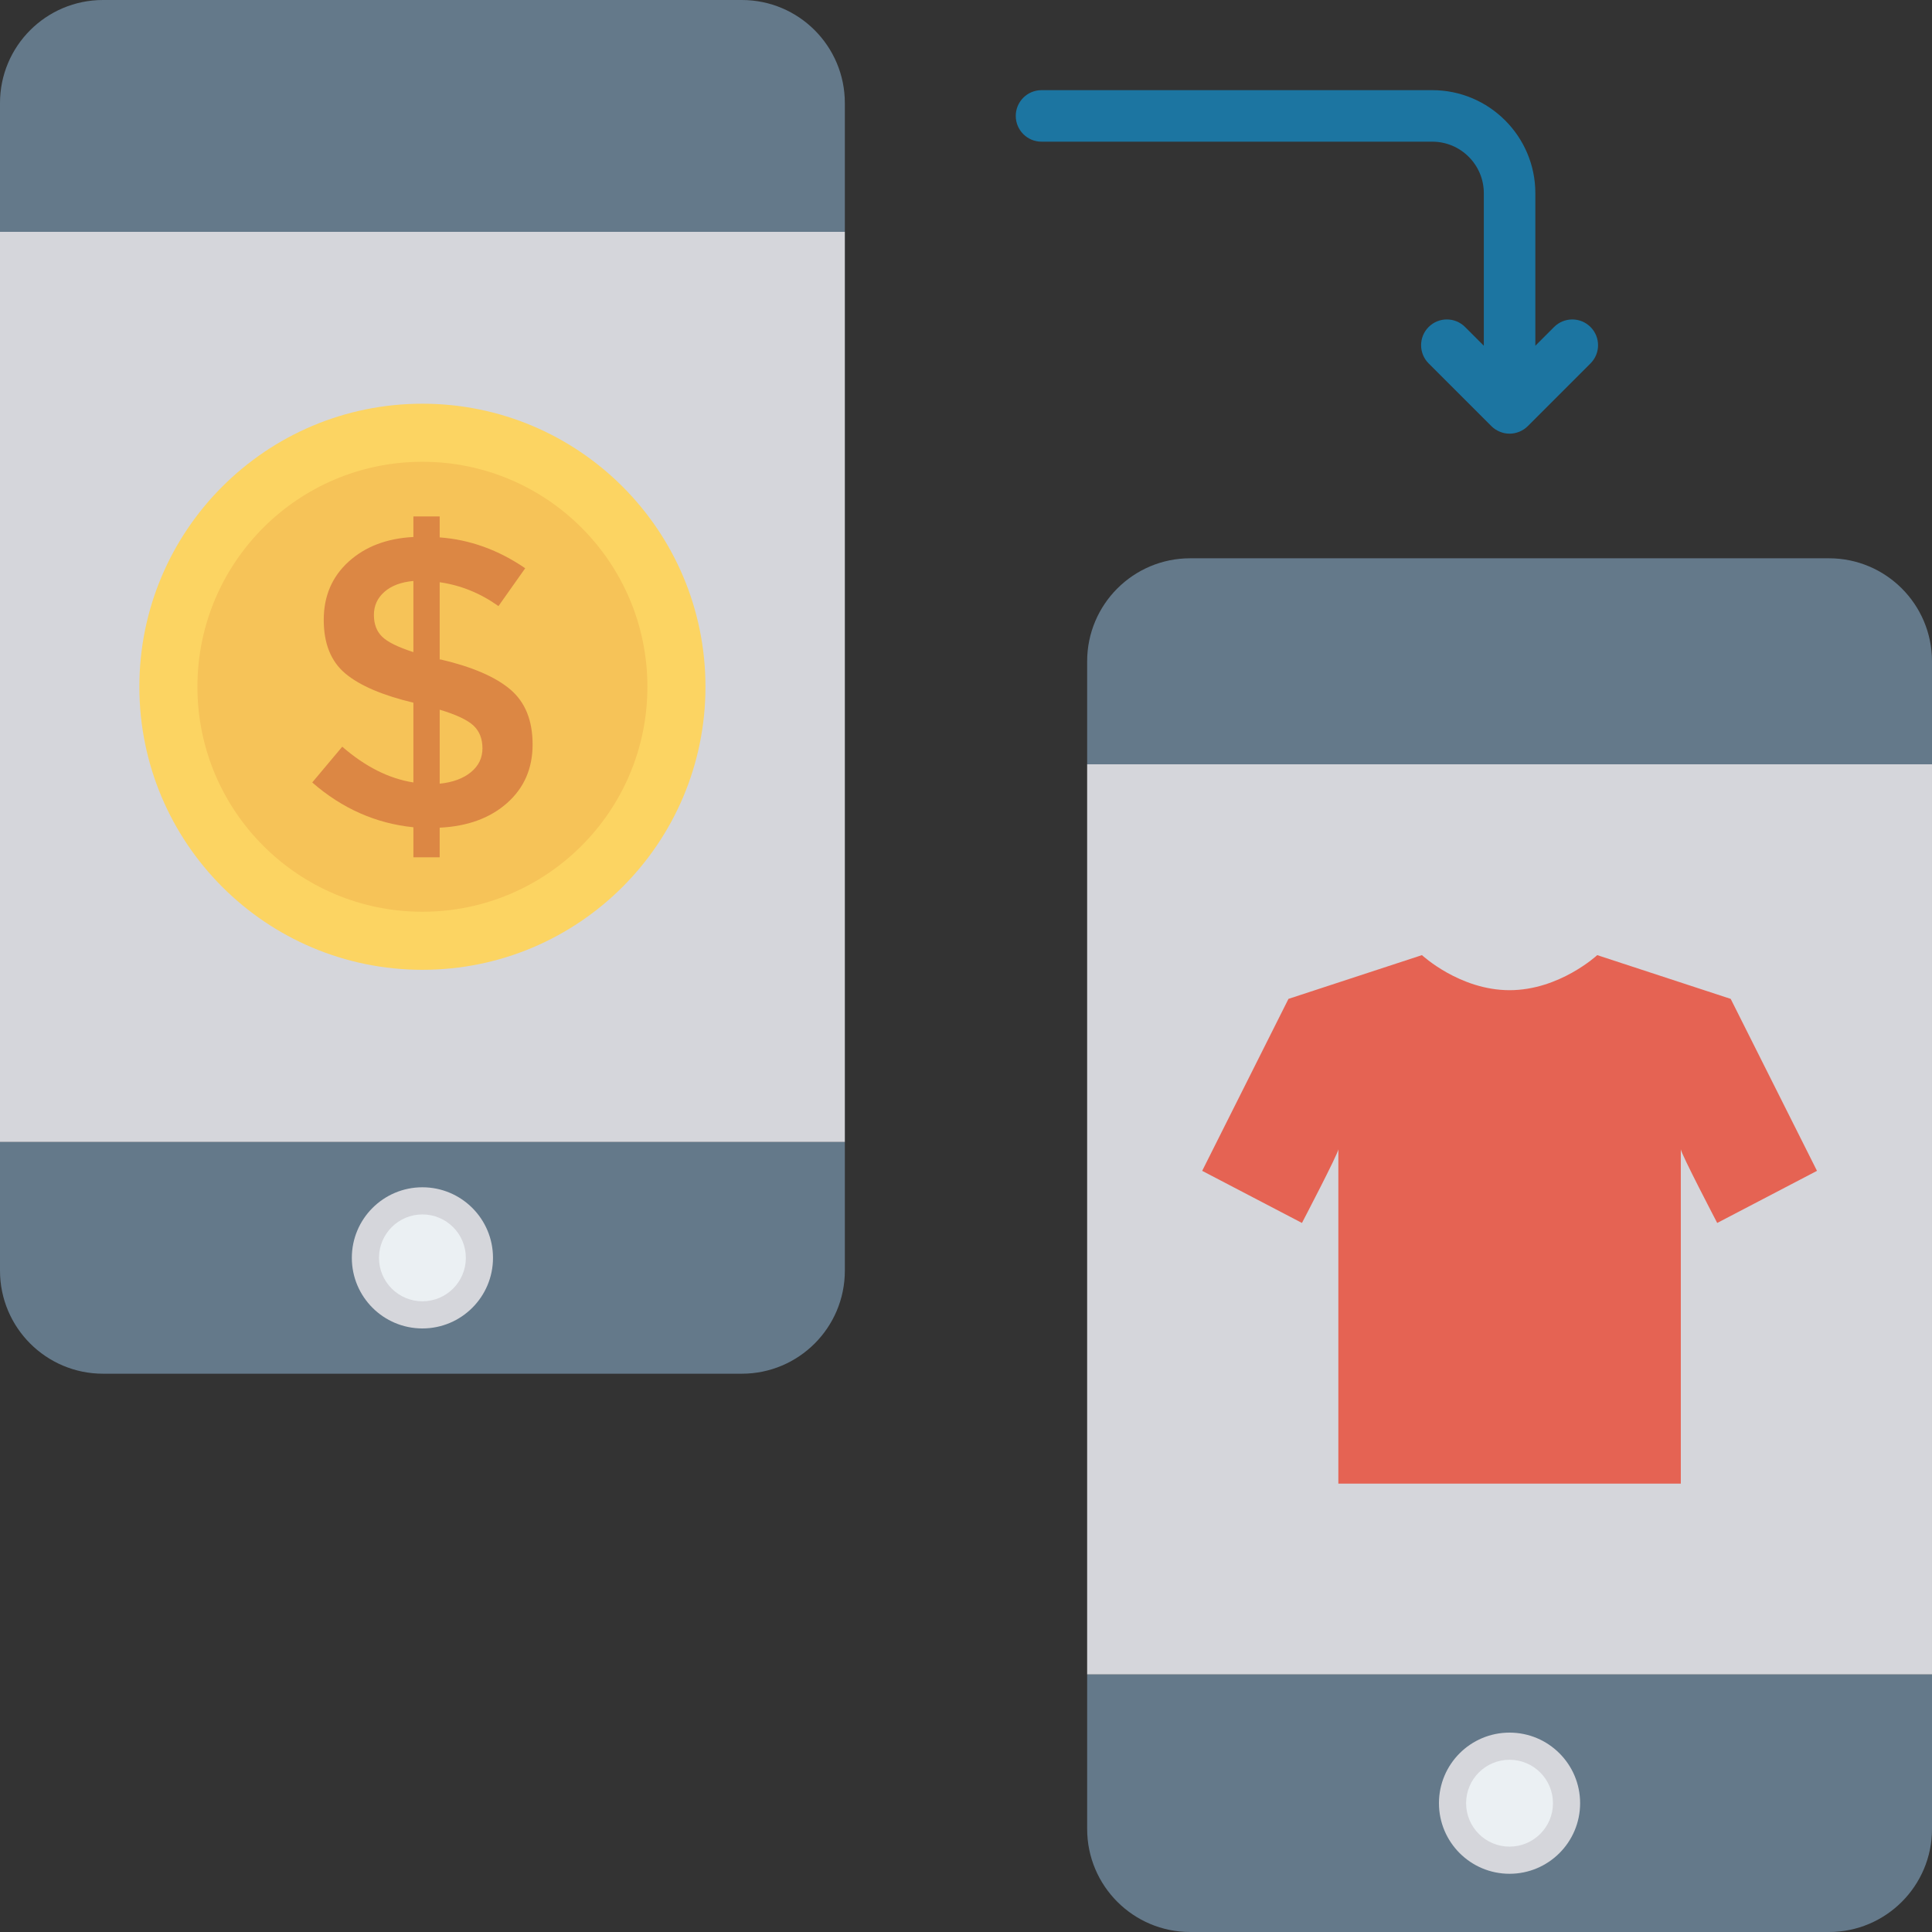 <?xml version="1.0" encoding="iso-8859-1"?>
<!-- Generator: Adobe Illustrator 19.0.0, SVG Export Plug-In . SVG Version: 6.00 Build 0)  -->
<svg version="1.1" id="Capa_1" xmlns="http://www.w3.org/2000/svg" xmlns:xlink="http://www.w3.org/1999/xlink" x="0px" y="0px"
	 viewBox="0 0 468.293 468.293" style="enable-background:new 0 0 468.293 468.293;" xml:space="preserve">
<rect x="0" y="0" width="468.293" height="468.293" fill="#333333" stroke="none"/>
<g>
	<path style="fill:#64798A;" d="M263.514,443.317c0,13.793,11.182,24.976,24.976,24.976h154.828
		c13.794,0,24.976-11.182,24.976-24.976v-37.463H263.514V443.317z"/>
	<path style="fill:#64798A;" d="M443.317,135.321H288.489c-13.794,0-24.976,11.182-24.976,24.976v24.976h204.779v-24.976
		C468.293,146.503,457.111,135.321,443.317,135.321z"/>
</g>
<rect x="263.511" y="185.257" style="fill:#D5D6DB;" width="204.781" height="220.597"/>
<g>
	<path style="fill:#64798A;" d="M0,307.995c0,13.794,11.182,24.976,24.976,24.976h154.828c13.794,0,24.976-11.182,24.976-24.976
		v-31.22H0V307.995z"/>
	<path style="fill:#64798A;" d="M204.779,24.976C204.779,11.182,193.597,0,179.803,0H24.976C11.182,0,0,11.182,0,24.976v31.22
		h204.779V24.976z"/>
</g>
<g>
	<rect y="56.195" style="fill:#D5D6DB;" width="204.781" height="220.597"/>
	<circle style="fill:#D5D6DB;" cx="102.388" cy="304.89" r="17.108"/>
	<circle style="fill:#D5D6DB;" cx="365.893" cy="437.073" r="17.108"/>
</g>
<g>
	<circle style="fill:#EBF0F3;" cx="365.893" cy="437.073" r="10.527"/>
	<circle style="fill:#EBF0F3;" cx="102.388" cy="304.89" r="10.527"/>
</g>
<circle style="fill:#FCD462;" cx="102.388" cy="166.462" r="68.608"/>
<circle style="fill:#F6C358;" cx="102.388" cy="166.462" r="54.534"/>
<path style="fill:#DC8744;" d="M100.2,207.794v-7.275c-9.108-0.929-17.283-4.55-24.518-10.86l7.275-8.67
	c5.58,4.85,11.322,7.737,17.243,8.67v-19.335c-7.51-1.792-13.009-4.153-16.497-7.076c-3.488-2.924-5.231-7.259-5.231-13.005
	s2.003-10.446,6.026-14.104c4.023-3.654,9.254-5.645,15.702-5.977v-4.984h6.375v5.081c7.308,0.535,14.218,3.025,20.73,7.478
	l-6.48,9.169c-4.388-3.123-9.132-5.049-14.25-5.783v18.735h0.3c7.64,1.796,13.253,4.221,16.837,7.275
	c3.593,3.058,5.385,7.494,5.385,13.305c0,5.815-2.06,10.552-6.18,14.201c-4.12,3.658-9.562,5.649-16.343,5.981v7.174H100.2z
	 M93.168,143.466c-1.695,1.492-2.539,3.354-2.539,5.58s0.665,3.986,1.995,5.28c1.322,1.298,3.852,2.543,7.575,3.739v-17.243
	C97.207,141.09,94.863,141.97,93.168,143.466z M114.15,187.165c1.857-1.525,2.79-3.451,2.79-5.779c0-2.324-0.73-4.169-2.19-5.531
	c-1.468-1.363-4.193-2.64-8.175-3.836v17.936C109.762,189.627,112.284,188.694,114.15,187.165z"/>
<path style="fill:#E56353;" d="M365.903,359.615H324.4V278.57c0,0.98-8.823,17.858-8.823,17.858l-24.183-12.629l20.915-41.683
	l32.353-10.604c0,0,9.133,8.497,21.242,8.497c12.109,0,21.242-8.497,21.242-8.497l32.353,10.604l20.915,41.683l-24.183,12.629
	c0,0-8.823-16.878-8.823-17.858v81.045H365.903z"/>
<path style="fill:#1C75A1;" d="M385.52,79.26c-2.439-2.439-6.39-2.439-8.829,0l-4.543,4.543V46.83
	c0-13.771-11.204-24.976-24.976-24.976h-94.72c-3.448,0-6.244,2.796-6.244,6.244s2.796,6.244,6.244,6.244h94.72
	c6.887,0,12.488,5.601,12.488,12.488v36.974l-4.546-4.545c-2.439-2.439-6.39-2.439-8.829,0c-2.439,2.439-2.439,6.393,0,8.829
	l15.202,15.199c0.575,0.576,1.266,1.032,2.03,1.349c0.763,0.316,1.573,0.482,2.386,0.482s1.623-0.166,2.386-0.482
	c0.764-0.317,1.455-0.773,2.03-1.349l15.199-15.199C387.959,85.65,387.959,81.699,385.52,79.26z"/>
<g>
</g>
<g>
</g>
<g>
</g>
<g>
</g>
<g>
</g>
<g>
</g>
<g>
</g>
<g>
</g>
<g>
</g>
<g>
</g>
<g>
</g>
<g>
</g>
<g>
</g>
<g>
</g>
<g>
</g>
</svg>
